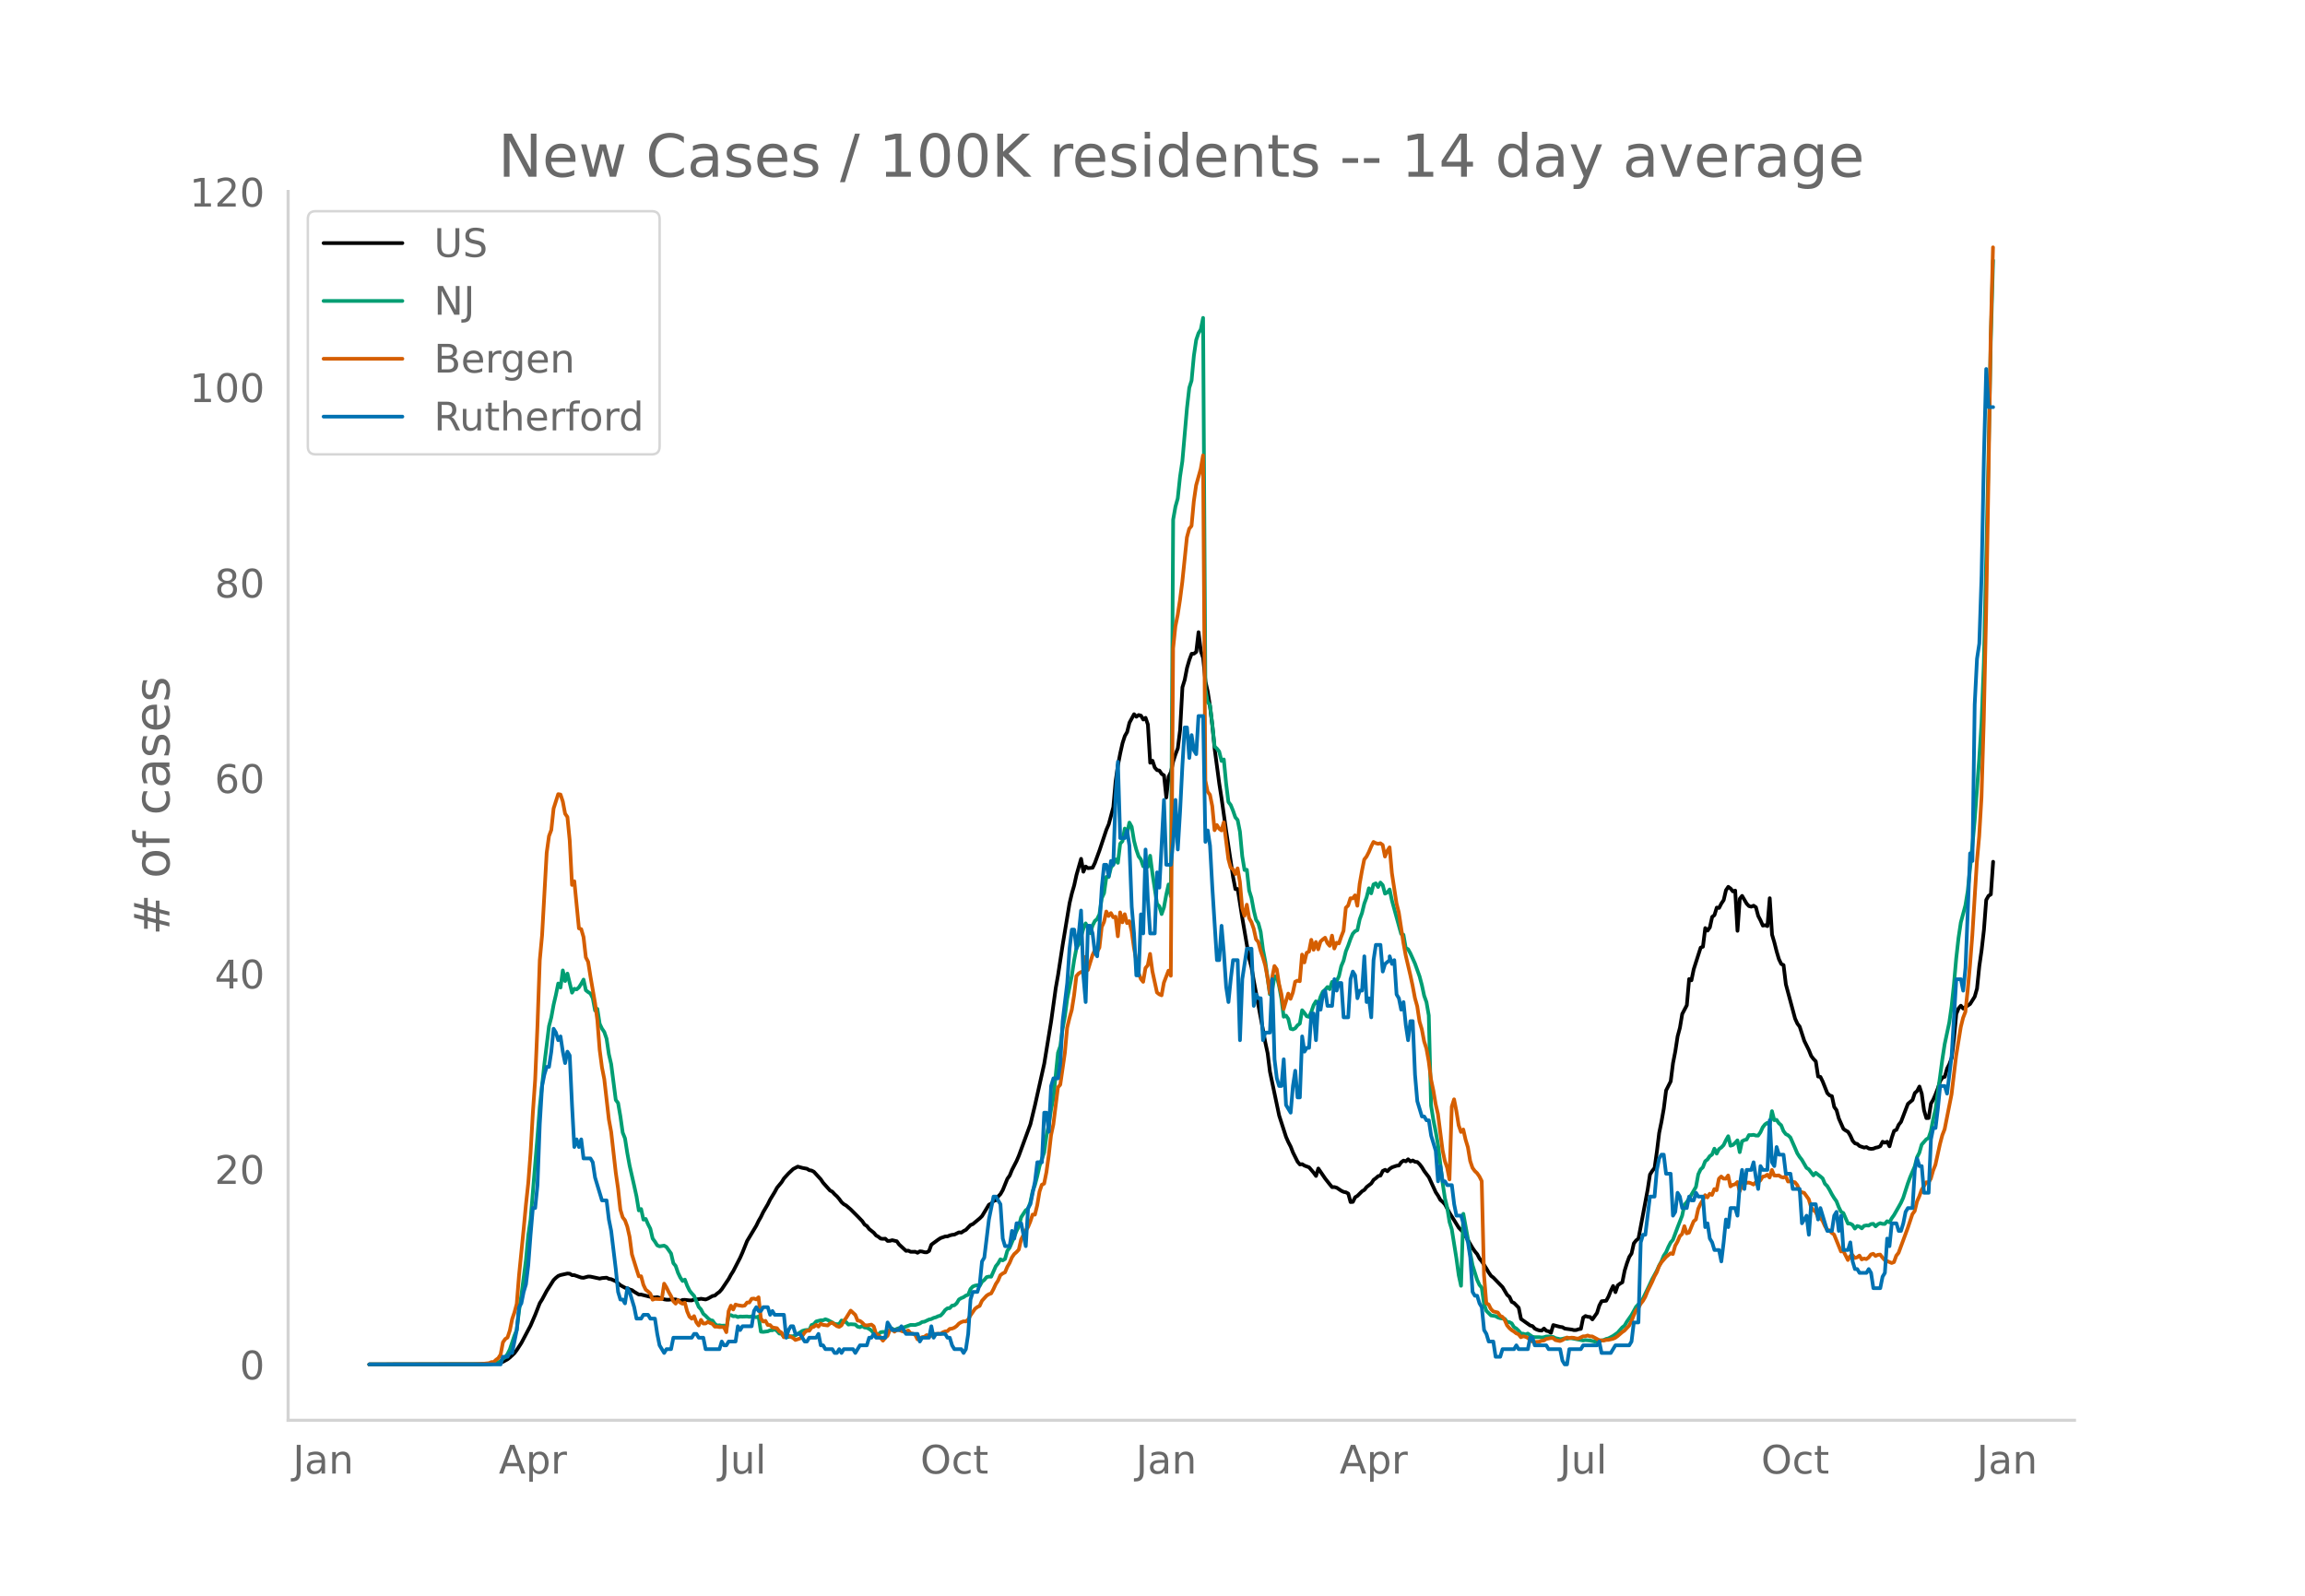 <svg height="864" viewBox="0 0 936 648" width="1248" xmlns="http://www.w3.org/2000/svg" xmlns:xlink="http://www.w3.org/1999/xlink"><defs><style>*{stroke-linecap:butt;stroke-linejoin:round}</style></defs><g id="figure_1"><path d="M0 648h936V0H0z" style="fill:#fff" id="patch_1"/><g id="axes_1"><path d="M117 576.72h725.4V77.76H117z" style="fill:none" id="patch_2"/><path clip-path="url(#p7483c0ea88)" d="m149.973 554.039 44.899-.06 5.612-.242 1.87-.196.936-.208.936-.344 1.87-1.03.936-.728 1.87-1.762.936-1.242 1.87-2.882 3.742-7.072 1.871-4.333 1.871-4.774.935-1.475 1.871-3.488 2.806-4.408.936-.92.935-.744.936-.372 2.806-.62.935.07.936.578.935.025 2.806.978.936.08 1.87-.514.936.035 3.741.807.936-.212 1.87-.163.936.47.935.155 1.871.831 1.87 1.61 1.872 1.036.935.203.936.467.935.293.935.668 1.871 1.118.936.012 4.676 1.154.936.024.935-.127 2.806.885.936.146.935.023.936-.14 1.87.01 1.871.622.936-.424.935-.022 1.87.2.936.007.936-.354 1.87-.142.936-.167 1.87.284.936-.354 1.87-1.046.936-.184.936-.82.935-.671.935-1.06 2.807-4.176.935-1.73.935-1.466 2.807-5.464.935-2.1 1.87-4.649 3.742-6.24.936-1.94.935-1.616.936-1.96 1.87-3.172.936-1.906 1.87-3.073.936-1.739 1.87-2.264.936-1.512 1.87-2.053 1.872-1.762 1.87-.98 1.871.516 1.871.35.935.581.936.159.935.485 2.806 3.076.936 1.384 2.806 3.143.935.496.936 1.037.935.843.936 1.08.935 1.285.935.83.936.526 1.87 1.608 2.807 2.808 1.87 1.93.936 1.394.935.585.936 1.224 1.87 1.504.936 1.115.935.53.936.752.935.09.936-.071.935.913.935-.032.936-.265 1.87.44.936 1.317 2.806 2.572.936-.087.935.476 1.87-.027.936.417.935-.59.936.094.935.278.936.038.935-.549.935-2.573 2.807-2.056.935-.606 1.87-.651.936-.041.936-.387.935-.241.935-.096 1.871-.92.936.111.935-.644.935-.473 1.871-1.956.936-.378 2.806-2.34.935-.924 2.806-4.63.936-.431.935-1.107.936-.262.935-1.531.935-.97.936-1.619 1.87-4.6.936-1.29.935-2.3 1.871-3.629.936-2.186 4.677-12.744 1.87-7.779 3.742-16.789 2.806-17.217 1.87-13.513.936-5.268 1.871-12.245 2.806-16.962.936-3.974.935-3.228.935-4.247 1.871-6.549.936 5.239.935-2.103.935.659 1.871-.175.936-1.952 1.87-5.106 2.807-8.414.935-2.15 1.87-6.995.936-10.557.936-6.45.935-4.847.935-4.154.936-2.87.935-1.634.936-3.771 1.87-3.437.936 1.02.935-.69.936.259.935 1.561.935-.695.936 2.74.935 15.51.936-.806.935 2.775.935 1.026.936.183.935 1.372.936.577.935 8.977.935-8.438.936-1.89.935-4.345.936-2.883.935-2.435.935-7.5.936-17.26.935-3.028.935-4.854.936-3.223.935-2.5.936-.032.935-.734.935-7.999.936 7.723.935 2.737.936 9.561.935 4.152.935 6.087.936 7.76.935 9.433 1.871 14.046.935 6.023 1.871 13.206 2.806 18.74.936 4.863.935-.062 1.871 11.832 2.806 16.4.936 3.661.935 5.493 1.87 9.936 2.807 15.086.935 4.32.936 7.478 3.741 17.799 1.871 5.815.936 2.895.935 2.114.935 1.795.936 2.397 1.87 3.739.936 1.112.935-.123.936.595 1.87.696 1.871 2.199.936 1.305.935-3.027 2.806 4.103 1.871 2.356.935 1.115.936-.04.935.269 1.871 1.251.935.439.936.186.935.507.936 3.437.935-.073.935-1.875.936-.58 1.87-1.856.936-.563.935-1.173 1.871-1.443.936-1.444.935-.688.935-.839.936-.227.935-1.89.936-.451.935.588.935-.98.936-.611 1.87-.65.936-.103.935-1.303.936-.675.935.303.936-.844.935.887.935-.396.936.547.935.082.936.915.935 1.228.935 1.537 1.871 2.477 2.806 6.13.936 1.392.935 1.713.936.787.935 1.017 1.87 3.488 3.742 5.995 1.871 1.904 1.87 3.21 1.872 3.168.935 1.357.935 1.116.936 1.791.935 1.131 1.871 2.937.935 1.596.936 1.326.935.706 3.742 3.88 1.87 3.148.936.8.935 2.048.936.457 1.87 1.907.936 4.579 3.742 2.65.935.236.935 1.032.936.448.935.284.936.056.935-.83.935.924.936.211.935.63.936-3.17 2.806.74.935.122.936.573 2.806.385.935.233.936-.037.935-.333.935-.135.936-4.558.935-.668.935.31.936.098.935.972 1.871-2.634.935-2.983.936-1.76 1.87-.21.936-1.712.935-2.354.936-1.907.935 2.5.936-2.746.935-.73.935-.527.936-4.715.935-3.026.936-2.554.935-1.405.935-4.123.936-1.194.935-.716 3.742-19.928.935-6.084.936-1.49.935-1.198.935-6.65.936-7.617.935-4.54.936-5.309.935-7.366 1.87-3.693.936-7.394.936-4.774.935-6.1.935-3.49.936-5.59 1.87-3.544.936-10.652.935.52.936-4.515 2.806-8.75.935-.389.936-7.554.935 1.028.936-1.327.935-4.236.935-.736.936-3.061.935.143.935-1.806.936-1.378.935-4.006.936-1.377.935.702.935 1.152.936-.332.935 16.339.936-13.037.935-1.145 1.87 3.177.936.98.936.224.935-.402.935.652.936 3.524.935 1.798.936 2.119.935-.184.935.386.936-11.331.935 14.783.936 3.17.935 3.688.935 3.136.936 1.929.935.46.936 7.796 3.741 13.895.936 2.07.935 1.218 1.87 5.774 1.872 3.8.935 2.34.935 1.23.936.968.935 6.141.936.153.935 1.896 1.87 4.703.936.923.936.318.935 4.376.935 1.289.936 3.397 1.87 4.24.936.648.935.513.936 1.565.935 2.086.935 1.037.936.24.935.85 1.871.64.935-.22.936.583.935.153.936-.098.935-.387.935-.182.936-.43.935-1.806.936.384.935-.39.935 1.864.936-3.51.935-2.762.936-.408.935-2.077.935-1.17 1.871-4.897.936-2.408 1.87-1.59.936-2.802.935-.846.936-1.799.935 2.915.935 6.722.936 3.171.935-.03.936-5.845.935-1.625.935-2.16.936-2.456.935-2.902.936-1.475.935-.276.935-3.33.936-1.833.935-2.517.936-8.003.935-9.805.935-2.303.936-1.072.935 1.16 2.806-1.854 1.871-2.97.935-3.273.936-9.107.935-6.516.936-8.174.935-12.224.935-1.642.936-.605.935-13.246h0" style="fill:none;stroke:#000;stroke-linecap:round;stroke-width:1.5" id="line2d_1"/><path clip-path="url(#p7483c0ea88)" d="m149.973 554.04 47.705-.093 2.806-.22 1.87-.542.936-.505.936-.98.935-.507.936-1.404.935-1.838 1.87-5.592.936-2.294.936-7.877.935-6.153 1.87-14.403.936-10.124.935-6.28 2.807-33.737.935-12.093 1.87-17.419 1.872-15.284.935-3.562.935-5.144.936-4.034.935-4.586.936 1.646.935-6.957.935 4.318.936-3.038 1.87 7.758.936-1.596.935.256.936-.814.935-1.459.936-1.704.935 4.321.935.754.936.587.935 1.864.936 5.017.935-.645.935 6.06.936 1.954.935 1.36.936 2.725.935 6.319.935 4.012 1.871 14.553.936 1.238.935 5.413.935 6.6.936 2.352.935 5.968.936 5.078 1.87 8.237.936 4.286.935 5.687.936-.574.935 4.308.935-.284.936 2.145.935 1.825.935 3.977.936 1.267.935 1.516.936.402 1.87-.287.936.549 1.87 2.642.936 3.932.935 1.107.936 2.755.935 1.95.936 1.407.935-.549.935 2.486.936 1.931.935 1.19.936 1.003 1.87 4.461.936 1.031.935 1.79.936.802.935.97.935.785.936.185.935 1.331.936.699.935-.118.935.191.936-.063.935 1.25.936-5.387.935-.127.935.485.936-.106.935.422.936-.23.935.051 1.87-.073.936.15.936-.195 1.87.37.936-.3.935 6.15.936.096 1.87-.23.936-.428.935.007.936-.412.935.66.935 1.073.936.09.935 1.276.935.093.936-.083.935-.265.936-.035.935-.32 2.806-1.828.936-.287.935-.115.935.06.936-2.042.935-.339.936-1.123 1.87-.47h.936l.935-.42.936.312 1.87.977.936.61.935.124.936-.073.935-1.443 1.87.673.936.983.936-.153 1.87.131.936.875.935.223.936-.514.935.626.935.105.936.453.935.68.936 1.114.935.676.935-.226.936-.887.935-.119 1.87.039.936-.887.936-.508.935.651.936-.52.935-.342.935.08 1.871-.67 1.87-.69 1.872.03 1.87-.6.936-.61.935-.121 1.871-.888.935-.191.936-.476.935-.252.936-.447.935-.236.935-.96.936-1.28.935-.718.936-.064.935-1.015.935-.144.936-.807.935-1.551.936-.552.935-.38.935-.648.936-.322.935-2.343.936-1.011.935-.364.935-.17.936.288.935-1.698.936-.737.935-1.14.935-.223.936.041 1.87-4.244.936-1.146.935-1.663.936.434.935-.574.936-3.335.935-1.207 1.87-4.487.936-2.333.936-1.848.935-3.72 1.87-2.864.936-.561.936-2.668.935-4.51.935-2.553.936-3.562.935-4.126 1.87-5.509.936-6.798.936-4.452.935-6.198.935-4.535 1.871-18.462.936-2.716.935-7.028.935-5.141.936-7.085 1.87-9.358.936-6.24.935-4.86.936-1.59 1.87-6.302.936-2.228.935 1.759.936 2.23.935-3.099.936-1.85.935-.795.935-1.95.936-6.501.935-2.09.936-6.581.935.057.935-3.833.936-1.29.935-2.064.936 1.42.935-7.78.935-1.006.936-5.132.935 2.043.936-4.462.935 1.717.935 5.64.936 3.615.935 2.729.936 1.25.935 2.787.935-1.104.936 1.327.935-4.5.936 7.153 1.87 12.408.936.986.935 3.137.936-2.684.935-5.122.935-4.213.936 4.803.935-152.938.936-5.301.935-3.329.935-8.856.936-6.259 1.87-21.504.936-8.275.935-2.965.936-10.085.935-6.37.935-2.758.936-1.557.935-4.679.936 150.762.935 5.224.935 1.319.936 7.758.935 9.003.936.84.935 1.193.935 3.81.936-.606.935 9.792.936 7.487.935 1.21.935 2.313.936 2.707.935 1.078.936 4.714.935 9.983.935 5.614.936-.09.935 8.42.936 3 .935 5.049.935 3.826.936 1.404.935 3.48.936 7.193.935 4.841 1.87 13.372.936-1.541.936-5.738.935.041.935 3.772.936 5.209.935 7.344.936-.457.935 1.337.935 3.996.936.259.935-.438.936-1.206.935-.708.935-5.416.936 1.097.935 1.334.936.265.935-2.08.935-2.694.936-1.56.935 1.266.935-3.089.936-2.097.935-.763.936-1.107.935.855.935-2.936.936 1.021.935-1.366.936-1.981.935-4.082.935-2.215.936-3.788.935-2.292.936-2.694.935-2.16.935-1.025.936-.415.935-4.413.936-2.55.935-3.814.935-2.55.936-3.69.935 2.056.936-3.626.935-.437.935 1.48.936-1.796.935 1.021.936 3.482.935-.462.935-1.239.936 4.487 3.741 13.561.936.335.935 5.394.936.472.935 1.67 1.87 4.148 1.872 5.23.935 3.518.935 4.337.936 2.604.935 5.404.936 36.64.935 5.841.935 4.634.936 5.343 1.87 15.5.936 6.227.935 3.83.936 5.856.935 3.02 1.87 11.757.936 6.807.936 4.325.935-29.225 1.87 10.175.936 5.796.936 4.895 1.87 5.975.936 2.026.935 1.146.936 6.654.935 2.72 1.87 1.873 1.872.28.935.55.935.29 1.871.29.936 1.248.935.074.935.482.936 1.554.935.546.936.893.935 1.146.935.064.936.293.935-.338 1.871 1.293.935.166 1.871-.007.936.125.935-.109.935-.29.936-.032 1.87.223.936.479 1.87.421.936-.115.936-.268.935.224.935-.24.936.039 4.677.877.935-.14 1.87.16 1.872.42.935-.047 2.806-.581.936-.425.935-.217 1.87-.989 1.872-1.315 1.87-2.154.936-.721.935-1.609 1.871-2.652 1.87-3.386 1.872-1.976.935-1.375 1.87-3.875 1.872-4.014 1.87-3.403.936-2.09.935-1.695.936-2.298.935-1.394.935-2.164.936-1.829.935-1.085 1.87-5.02 1.872-4.794.935-4.41.936-1.104.935-1.36 2.806-4.822.936-5.088.935-1.975.935-.897.936-2.435.935-.728.936-1.362.935-.639.935-2.387.936 2.01.935-1.838.935-.65.936-.98.935-1.934.936-1.66.935 3.846.935-.287.936-.843.935-1.044.936 4.797.935-4.42.935-.498.936-.23.935-1.787.936.01.935-.118.935.287.936.025.935-1.327.936-2.04.935-1.196.935-.623.936 1.047.935-5.78.936 3.66.935-.133.935 1.366.936.83.935 2.352.936 1.232.935.478.935.888 1.871 4.25.936 2.196.935 1.452.935 1.204 1.871 3.242.936.597 1.87 2.467.936-1.03 1.87 1.438.936.802.935 2.198.936.926.935 1.541.936 1.781.935 1.529.935 1.309.936 2.38.935 1.906.935.52 1.871 4.257.936.035.935.54.935 1.458.936-1.043.935.245.936.709.935-1.018.935-.173.936.074.935-.613.936-.115.935 1.025.935-.84.936-.443.935.29.936.029.935-1.114.935.453.936-1.643.935-1.303 1.871-3.277.935-1.672.936-2.075 1.87-5.818.936-2.54 1.87-4.363.936-3.753.936-1.82.935-3.28 1.87-2.155.936-.536.936-2.805.935-4.825.935-3.958 1.871-13.446.936-7.069.935-6.044 1.87-8.796.936-6.543.936-8.827.935-10.593.935-8.317.936-6.296 1.87-6.97.936-5.748 1.87-18.176.936-10.308 1.87-25.388.936-14.502.936-24.409 1.87-82.924.936-47.505.935-32.926h0" style="fill:none;stroke:#009e73;stroke-linecap:round;stroke-width:1.5" id="line2d_2"/><path clip-path="url(#p7483c0ea88)" d="m149.973 554.04 43.028-.091 2.806-.122 2.806-.304.936-.426.935-.03.936-.882.935-.7.935-1.459.936-4.956.935-1.338.936-.609.935-2.858.935-4.592.936-2.736.935-3.467.936-11.707 1.87-18.67.936-10.035.935-8.636.935-12.285.936-16.3.935-13.41.936-21.954.935-26.577.935-10.095 1.871-33.51.936-6.781.935-2.494.935-8.697 1.871-5.838.936.152.935 2.828.935 4.957.936 1.338.935 9.517.936 18.063.935-1.49 1.87 19.127.936.334.936 3.223.935 8.241.935 1.794.936 5.93 1.87 10.825.936 6.903.935 12.072.936 7.115.935 4.744 1.871 16.42.935 5.079 1.871 16.542.936 6.507.935 8.515.935 3.101.936 1.217.935 2.554.936 4.135.935 7.116 1.87 6.02.936 2.92.936-.03.935 3.496.935 1.947.936.73.935.912.935 2.432.936-.334 1.87.091.936-.03.935-6.234.936 1.52.935 1.916.936 1.642.935 2.068.935.973.936-1.43.935 1.004.936.456.935-.425.935 3.527.936 2.159.935.821.936-1.034.935 2.524.935 1.247.936-2.25.935 1.46h.936l.935-.67.935.487.936.334.935 1.125h.936l.935.183.935-.03.936.09.935 2.007.936-8.544.935-2.22.935 1.55.936-2.006.935.273 1.871.305.935-.183.936-1.216.935-.03.936-1.49.935-.092.935.335.936-.852.935 8.606.936 1.246.935-.273.935 1.672.936.03.935.974 1.87.304.936 1.277.936.517.935 1.885.935-.73.936.092 1.87.912.936.82 1.87-.607.936-1.034.936-1.369.935-.79.935.06.936-1.337.935-.274.936-.79.935.699.935-1.186.936.486 1.87.244.936-.821.935-.274 1.871 1.368.936.304.935-.608.935-1.763.936-1.217 1.87-3.01 1.871 1.733.936 2.311.935.122.936.7.935 1.003.935.152 1.871-.335.936.7.935 2.98.935.486 1.871 2.342.936-1.186.935-.791.935-2.402.936-.213.935.943.936-.7.935-.06.935.456.936.304.935-.122.936-.335.935 1.095.935.183.936.425.935 1.855.935-.152.936-.73.935-.121.936-.7.935.304.935-.03.936-.79.935.121.936-.182.935.121.935-.669.936-.365.935-.121.936-.913.935-.121.935-.365.936-.669.935-1.004.936-.577.935-.335.935.03.936-.76.935-1.672 1.871-2.706.935-.7.936-.456.935-2.068 1.871-2.067.935-.609.936-.334.935-1.733.936-2.038.935-1.429.935-2.19.936-.699.935-.456.936-2.22.935-1.611.935-2.22.936-1.368.935-.821.936-1.004.935-4.075 1.87-3.71.936-1.337.936-2.281.935-2.828.935.03.936-3.8.935-5.565.936-2.767.935-.457.935-4.682.936-6.751.935-8.24.935-4.35 1.871-15.082.936-1.064 1.87-12.923.936-10.248.935-3.892.936-3.315.935-5.899.935-7.845.936-1.065.935-.547.936-.243.935-5.96.935 5.382 1.871-6.082.936-1.976.935.7.935-1.764.936-8.332.935-2.098.936-4.227.935 1.824.935-1.186.936 1.703.935-.243.936 7.967.935-9.7.935 4.014.936-3.284.935 3.618.936-.79.935 4.044.935 6.72 1.871 10.187.936 2.524.935 1.155.935-5.595.936-1.095.935-4.652.936 7.024 1.87 8.636.936.76.935.396.936-5.14 1.87-4.865.936 2.068.935-132.945.936-9 .935-4.592.935-6.112.936-7.298 1.87-18.093.936-3.467.935-1.155.936-10.065.935-6.447 1.87-6.66.936-5.473.936 132.033.935 4.53.935 1.247.936 4.622.935 9.761.936-2.098.935 1.49.935.7.936-3.284 1.87 14.93.936 3.467.935.669.936 1.915.935-2.28.936 5.504.935 10.673.935 3.071.936-4.5.935 5.443.936 1.611.935 2.676.935 4.288.936 1.155.935 3.558.936 2.707.935 3.192.935 4.927.936 6.355.935-6.295.936-4.713.935 1.308.935 6.02.936 3.984.935 6.112 1.87-6.234.936 2.129.936-2.554.935-4.38.936-.455.935.243.935-10.825.936 3.192.935-3.922.936-.487.935-4.774.935 4.044.936-3.162.935 2.98.935-3.162.936-.852.935-.7.936 2.19.935 1.095.935-4.136.936 5.23.935-2.34.936.273.935-2.737.935-2.372.936-9.366.935-.912.936-2.95.935.061.935-1.246.936 4.226.935-8.848.936-5.322.935-4.622.935-1.186.936-1.824.935-2.22.936-1.885.935.486.935.274.936-.213.935.669.936 4.713.935-2.31.935-1.43.936 10.43 1.87 12.285.936 3.74 1.87 12.316.936 5.108 1.871 7.967.935 4.348.936 4.987.935 3.345.936 6.234.935 3.132.935 4.896.936 2.919.935 5.23.936 7.359.935 4.41.935 5.564.936 4.044 1.87 14.627.936 4.47.935 2.676.936 4.774.935-29.588.935-2.95.936 4.744.935 5.808.936 2.707.935-1.004.935 4.136.936 3.071.935 5.595.936 2.767.935 1.277.935.882.936 1.338.935 1.886.936 38.132.935 11.494.935.456.936 1.855.935.973 1.871.456.935 1.368.936.396.935 1.277.936 2.159.935 1.125.935.821.936.578.935.73.936.364.935 1.217.935-.396.936.213.935.426.936.882.935.578.935.243 1.871-.122.936-.395.935-.091.935-.639 1.871-.365h.936l.935.821 1.87.396.936-.365 1.87-1.065.936.213.936-.152.935.061.936.243.935.061 1.87-.912.936-.03.935-.305.936.335.935.03 2.806 1.52 1.871.183.936-.274.935-.03 1.87-.426.936-.425.936-.67 1.87-1.611.936-.639 1.87-2.006.936-1.764.935-2.372.936-1.977.935-1.003.936-1.764.935-1.155.935-1.612.936-2.31 1.87-3.832.936-2.19.935-1.672.936-2.463.935-1.551 1.871-2.19 1.87-1.52.936.304.936-3.375.935-1.642.935-2.22.936-.882.935-3.193.936 2.92.935-.305 1.87-4.56.936-.791.936-4.288.935-2.037.935-1.49.936-2.038.935.913.936-1.49.935.486.935-2.372.936.456.935-4.682.935-.882.936.851.935.03.936-1.307.935 4.44.935-.639.936-.213.935-.912.936 3.74.935-2.402.935-.67.936-.394.935-.061.936.304.935.486.935-.942.936-.092.935-.669.936-1.49.935-.182.935-.608.936 1.125.935-3.071.936 2.25.935.06.935-.09.936.638.935.243.936-.517.935 2.129.935-.091 1.871.395.936 1.125.935 2.28.935.67.936.213 1.87 2.584.936 3.163.935 1.307.936.639.935 2.129.936.364.935 1.156.935 2.098.936 1.612.935.152.936 1.064.935.67 2.806 6.871.935-.243 1.871 3.71.936-1.612.935-.365.935 1.156.936-.274.935-.7.936 1.552.935-.365.935.243.936-.669.935-1.216.936-.274.935.882.935-.456.936-.122.935 1.216.936 1.034 2.806 1.186.935-.365.936-2.584.935-1.186 2.806-7.572.936-2.524 1.87-5.595.936-1.277.935-3.862.936-2.129.935-2.584 1.87-3.102.936.06.936-1.52.935-3.314.935-2.341 1.871-8.515.936-3.527.935-2.372 2.806-14.17 1.87-15.69 1.872-11.586.935-3.771.936-2.433.935-8.727.935-10.156.936-12.011 1.87-29.983.936-10.43.935-15.782.936-31.533.935-42.724.935-53.518.936-59.905.935-35.699h0" style="fill:none;stroke:#d55e00;stroke-linecap:round;stroke-width:1.5" id="line2d_3"/><path clip-path="url(#p7483c0ea88)" d="M149.973 554.04h53.317l.936-3.097h1.87l.936-1.55h.935l1.871-9.292.936-9.292.935-1.549.935-4.646.936-3.098.935-7.743.935-12.39.936-10.841h.935l.936-9.293.935-24.78.935-15.487.936-4.646.935-3.098h.936l.935-6.195.935-9.292.936 1.548.935 3.098.936-1.549.935 6.195.935 4.646.936-4.646.935 1.549.936 20.133.935 17.037.935-3.098.936 3.098.935-3.098.936 7.744h2.806l.935 1.549.936 6.195 2.806 9.292h1.87l.936 7.744.935 4.646 1.871 15.487.936 9.293.935 3.097h.935l.936 1.55.935-6.196.936 1.549 1.87 6.195.936 4.646h1.87l.936-1.549h1.87l.936 1.55h1.87l.936 6.194.936 4.646 1.87 3.098.936-1.549h1.87l.936-4.646h7.483l.936-1.549h.935l.935 1.549h1.871l.936 4.646h5.612l.935-3.097.936 1.548h.935l.936-1.548h2.806l.935-6.195.936 1.548.935-1.548h3.742l.935-6.195.935-1.55.936 1.55h.935l.936-1.55h1.87l.936 3.098.935-1.548.936 1.548h3.741l.935 9.293.936-3.098.935-1.548h.936l.935 3.097h1.87l1.872 3.098h.935l.935-1.55h2.807l.935-1.548.935 4.646h.936l.935 1.549h2.806l.936 1.549h.935l.936-1.549.935 1.549.935-1.549h3.742l.935 1.549 1.871-3.098h2.806l.936-3.097h.935l.936-1.549.935 1.549h3.742l.935-6.195 1.87 3.097h2.807l.935-1.548 1.871 3.097h4.677l.935 3.098.936-1.55h2.806l.935-4.645.936 4.646.935-1.549h3.742l.935 1.549h.936l.935 3.097.935 1.549h2.807l.935 1.549.935-1.549.936-6.195.935-13.939.936-3.097h1.87l.936-3.098.935-9.292.936-1.549 1.87-15.487 1.871-9.293h.936l1.87 3.098.936 13.938.935 3.098h1.871l.935-6.195.936 3.097.935-6.194h1.87l1.872 9.292.935-15.487.936-1.55 1.87-9.292.936-7.743h1.87l.936-20.134h.935l.936 7.744.935-18.585.935-3.098h1.871l.936-6.195.935-17.036 1.87-15.487.936-13.939.936-7.744h.935l.935 7.744.936-6.195.935-9.292.936 26.328.935 10.841.935-30.974h.936l.935 3.097.936 7.744.935 1.549.935-12.39.936-15.488.935-9.292h.936l.935 4.646.935-6.195.936 1.549.935-27.878.936-13.938.935 30.974h1.87l.936-3.097.936 6.195.935 24.78.935 10.841.936 17.036h.935l.936-24.78.935 7.744.935-34.072.936 20.133.935 13.94h1.87l.936-24.78.936 6.194 1.87-35.62.936 26.328h1.87l.936-9.293.936-17.036.935 20.134.935-15.488.936-18.585.935-15.487h.935l.936 12.39.935-9.293.936 6.195.935 1.55.935-15.488h1.871l.936 51.108.935-4.646.935 6.195.936 17.036 1.87 29.426h.936l.935-13.938.936 10.84.935 13.94.936 6.194.935-9.292.935-7.744h1.871l.936 32.524.935-24.78 1.87-12.39h1.872l.935 23.231.935-4.646.936 1.549h.935l.936 17.036.935-3.098h1.87l.936-21.682.936 32.524.935 7.743.935 3.098h.936l.935-10.841.936 18.584 1.87 3.098.936-10.841.935-6.195.936 10.841h.935l.935-24.78.936 6.195.935-1.549h.936l.935-13.938h.935l.936 10.84.935-15.487.935 3.098.936-6.195.935-1.549.936 6.195h1.87l.936-10.841.935 4.646.936-3.097h.935l.935 13.938h1.871l.936-15.487.935-3.098.935 1.55.936 9.292.935-3.098h.936l.935-13.938.935 18.584.936-1.548.935 7.743.936-23.23.935-6.196h1.87l.936 10.841.936-3.097 1.87-1.549v-1.548l.936 3.097.935-1.549.936 13.939.935 1.549.935 4.646.936-3.098.935 9.293.936 6.195.935-7.744h.935l.936 21.683.935 10.84 1.87 6.196h.936l.936 1.548h.935l.936 6.195 1.87 6.195.936 12.39.935-6.195.936 6.195h.935l.935 1.55h1.871l.935 7.743.936 4.646h1.87l.936 3.098.935 4.646.936 3.097.935 6.195.936 13.939.935 1.549h.935l.936 3.097.935 1.549.936 9.292.935 1.55.935 3.097h1.871l.936 6.195h1.87l.936-3.098h4.677l.935-1.549.936 1.549h3.741l.936-4.646h.935l.935 3.097h4.677l.936 1.549h4.677l.935 4.646.936 1.549h.935l.935-6.195h4.677l.936-1.549h5.612l.935-1.548.936 4.646h3.741l1.871-3.098h5.613l.935-1.548.935-7.744h1.871l.936-32.524.935-3.097h.935l1.871-15.488h1.871l.935-10.84.936-4.647.935-1.549h.936l.935 7.744h1.87l.936 17.036.936-1.549.935-7.743.935 1.548.936 4.647h1.87l.936-4.647.935 1.55h.936l.935-3.098.936 1.548h1.87l.936 12.39.935-1.548.936 6.194.935 1.55.935 3.097h1.871l.935 4.646.936-7.744.935-9.292.936 3.097.935-7.743h1.87l.936 3.097.936-12.39.935-6.195.935 7.744.936-7.744h1.87l.936-3.097.935 6.195.936 4.646.935-9.293.936 1.55h1.87l.936-20.135.935 17.037.936 1.548.935-7.743.935 3.097h1.871l.936 7.744h1.87l.936 6.195h2.806l.935 13.939 1.871-3.098.936 7.744.935-12.39h1.87l.936 6.195.936-4.646 2.806 9.292h1.87l.936-6.195.935-1.549.936 7.744.935-6.195.935 13.939h1.871l.936-3.098.935 7.744.935 3.097h.936l.935 1.55h2.806l.936-1.55.935 1.55.936 6.194h2.806l.935-4.646.936-1.549.935-13.939.935 3.098.936-9.292h1.87l.936 3.097h.935l.936-3.097.935-4.647.936-1.548h1.87l.936-15.488.935-4.646.936 3.097h.935l.935 10.842h1.871l.936-21.683.935-4.646h.935l.936-7.744.935-9.292h1.87l.936 3.097 1.871-15.487 1.87-30.975h1.872l.935 4.646.936-9.292 1.87-46.463.936 3.098.935-63.499.935-18.584.936-6.195.935-27.878.936-48.01.935-35.622.935 15.488h1.871" style="fill:none;stroke:#0072b2;stroke-linecap:round;stroke-width:1.5" id="line2d_4"/><path d="M117 576.72V77.76" style="fill:none;stroke:#d3d3d3;stroke-linecap:square;stroke-linejoin:miter;stroke-width:1.25" id="patch_3"/><path d="M117 576.72h725.4" style="fill:none;stroke:#d3d3d3;stroke-linecap:square;stroke-linejoin:miter;stroke-width:1.25" id="patch_4"/><g id="matplotlib.axis_1"><g id="xtick_1"><g style="fill:#696969" transform="matrix(.16 0 0 -.16 118.932 598.378)" id="text_1"><defs><path d="M9.813 72.906h9.859V5.078q0-13.187-5-19.14-5-5.954-16.094-5.954h-3.75v8.297h3.078q6.531 0 9.219 3.672Q9.813-4.39 9.813 5.078z" id="DejaVuSans-74"/><path d="M34.281 27.484q-10.89 0-15.093-2.484-4.204-2.484-4.204-8.5 0-4.781 3.157-7.594 3.156-2.797 8.562-2.797 7.485 0 12 5.297 4.516 5.297 4.516 14.078v2zm17.922 3.72V0H43.22v8.297Q40.14 3.328 35.547.953q-4.594-2.375-11.234-2.375-8.391 0-13.36 4.719Q6 8.016 6 15.922q0 9.219 6.172 13.906 6.187 4.688 18.437 4.688h12.61v.89q0 6.203-4.078 9.594-4.078 3.39-11.453 3.39-4.688 0-9.141-1.124-4.438-1.125-8.531-3.375v8.312q4.921 1.906 9.562 2.844 4.64.953 9.031.953 11.875 0 17.735-6.156 5.86-6.14 5.86-18.64z" id="DejaVuSans-97"/><path d="M54.89 33.016V0h-8.984v32.719q0 7.765-3.031 11.61-3.031 3.858-9.078 3.858-7.281 0-11.484-4.64-4.204-4.625-4.204-12.64V0H9.08v54.688h9.03v-8.5q3.235 4.937 7.594 7.374Q30.078 56 35.797 56q9.422 0 14.25-5.828 4.844-5.828 4.844-17.156z" id="DejaVuSans-110"/></defs><use xlink:href="#DejaVuSans-74"/><use x="29.492" xlink:href="#DejaVuSans-97"/><use x="90.771" xlink:href="#DejaVuSans-110"/></g></g><g id="xtick_2"><g style="fill:#696969" transform="matrix(.16 0 0 -.16 202.546 598.378)" id="text_2"><defs><path d="M34.188 63.188 20.797 26.906h26.812zm-5.579 9.718h11.188L67.578 0h-10.25l-6.64 18.703h-32.86L11.188 0H.78z" id="DejaVuSans-65"/><path d="M18.11 8.203v-29H9.077v75.484h9.031v-8.296q2.844 4.875 7.157 7.234Q29.594 56 35.594 56q9.968 0 16.187-7.906 6.235-7.907 6.235-20.797T51.78 6.484q-6.218-7.906-16.187-7.906-6 0-10.328 2.375-4.313 2.375-7.157 7.25zm30.578 19.094q0 9.906-4.079 15.547-4.078 5.64-11.203 5.64-7.14 0-11.218-5.64-4.079-5.64-4.079-15.547 0-9.906 4.078-15.547 4.079-5.64 11.22-5.64 7.124 0 11.202 5.64t4.078 15.547z" id="DejaVuSans-112"/><path d="M41.11 46.297q-1.516.875-3.297 1.281Q36.03 48 33.89 48q-7.625 0-11.703-4.953-4.079-4.953-4.079-14.234V0H9.08v54.688h9.03v-8.5q2.844 4.984 7.375 7.39Q30.031 56 36.531 56q.922 0 2.047-.125 1.125-.11 2.484-.36z" id="DejaVuSans-114"/></defs><use xlink:href="#DejaVuSans-65"/><use x="68.408" xlink:href="#DejaVuSans-112"/><use x="131.885" xlink:href="#DejaVuSans-114"/></g></g><g id="xtick_3"><g style="fill:#696969" transform="matrix(.16 0 0 -.16 291.854 598.378)" id="text_3"><defs><path d="M8.5 21.578v33.11h8.984V21.922q0-7.766 3.016-11.656 3.031-3.875 9.094-3.875 7.265 0 11.484 4.64 4.234 4.64 4.234 12.656v31h8.985V0h-8.984v8.406Q42.047 3.422 37.718 1q-4.313-2.422-10.032-2.422-9.421 0-14.312 5.86Q8.5 10.296 8.5 21.578zM31.11 56z" id="DejaVuSans-117"/><path d="M9.422 75.984h8.984V0H9.422z" id="DejaVuSans-108"/></defs><use xlink:href="#DejaVuSans-74"/><use x="29.492" xlink:href="#DejaVuSans-117"/><use x="92.871" xlink:href="#DejaVuSans-108"/></g></g><g id="xtick_4"><g style="fill:#696969" transform="matrix(.16 0 0 -.16 373.73 598.378)" id="text_4"><defs><path d="M39.406 66.219q-10.75 0-17.078-8.016-6.312-8-6.312-21.828 0-13.766 6.312-21.781 6.328-8 17.078-8 10.735 0 17.016 8 6.281 8.015 6.281 21.781 0 13.828-6.281 21.828-6.281 8.016-17.016 8.016zm0 8q15.328 0 24.5-10.281 9.188-10.282 9.188-27.563 0-17.234-9.188-27.516-9.172-10.28-24.5-10.28-15.375 0-24.593 10.25-9.204 10.265-9.204 27.546t9.204 27.563q9.218 10.28 24.593 10.28z" id="DejaVuSans-79"/><path d="M48.781 52.594v-8.407q-3.812 2.11-7.64 3.157-3.828 1.047-7.735 1.047-8.75 0-13.593-5.547-4.829-5.532-4.829-15.547 0-10.016 4.829-15.563 4.843-5.53 13.593-5.53 3.907 0 7.735 1.046 3.828 1.047 7.64 3.156V2.094Q45.016.344 40.984-.531q-4.015-.89-8.562-.89-12.36 0-19.64 7.765-7.266 7.765-7.266 20.953 0 13.375 7.343 21.031Q20.22 56 33.016 56q4.14 0 8.093-.86 3.953-.843 7.672-2.546z" id="DejaVuSans-99"/><path d="M18.313 70.219V54.688h18.5v-6.985h-18.5V18.016q0-6.688 1.828-8.594 1.828-1.906 7.453-1.906h9.218V0h-9.218q-10.407 0-14.36 3.875-3.953 3.89-3.953 14.14v29.688H2.687v6.984h6.594V70.22z" id="DejaVuSans-116"/></defs><use xlink:href="#DejaVuSans-79"/><use x="78.711" xlink:href="#DejaVuSans-99"/><use x="133.691" xlink:href="#DejaVuSans-116"/></g></g><g id="xtick_5"><g style="fill:#696969" transform="matrix(.16 0 0 -.16 461.287 598.378)" id="text_5"><use xlink:href="#DejaVuSans-74"/><use x="29.492" xlink:href="#DejaVuSans-97"/><use x="90.771" xlink:href="#DejaVuSans-110"/></g></g><g id="xtick_6"><g style="fill:#696969" transform="matrix(.16 0 0 -.16 543.966 598.378)" id="text_6"><use xlink:href="#DejaVuSans-65"/><use x="68.408" xlink:href="#DejaVuSans-112"/><use x="131.885" xlink:href="#DejaVuSans-114"/></g></g><g id="xtick_7"><g style="fill:#696969" transform="matrix(.16 0 0 -.16 633.274 598.378)" id="text_7"><use xlink:href="#DejaVuSans-74"/><use x="29.492" xlink:href="#DejaVuSans-117"/><use x="92.871" xlink:href="#DejaVuSans-108"/></g></g><g id="xtick_8"><g style="fill:#696969" transform="matrix(.16 0 0 -.16 715.15 598.378)" id="text_8"><use xlink:href="#DejaVuSans-79"/><use x="78.711" xlink:href="#DejaVuSans-99"/><use x="133.691" xlink:href="#DejaVuSans-116"/></g></g><g id="xtick_9"><g style="fill:#696969" transform="matrix(.16 0 0 -.16 802.707 598.378)" id="text_9"><use xlink:href="#DejaVuSans-74"/><use x="29.492" xlink:href="#DejaVuSans-97"/><use x="90.771" xlink:href="#DejaVuSans-110"/></g></g></g><g id="matplotlib.axis_2"><g id="ytick_1"><g style="fill:#696969" transform="matrix(.16 0 0 -.16 97.32 560.119)" id="text_10"><defs><path d="M31.781 66.406q-7.61 0-11.453-7.5Q16.5 51.422 16.5 36.375q0-14.984 3.828-22.484 3.844-7.5 11.453-7.5 7.672 0 11.5 7.5 3.844 7.5 3.844 22.484 0 15.047-3.844 22.531-3.828 7.5-11.5 7.5zm0 7.813q12.266 0 18.735-9.703 6.468-9.688 6.468-28.141 0-18.406-6.468-28.11-6.47-9.687-18.735-9.687-12.25 0-18.718 9.688-6.47 9.703-6.47 28.109 0 18.453 6.47 28.14Q19.53 74.22 31.78 74.22z" id="DejaVuSans-48"/></defs><use xlink:href="#DejaVuSans-48"/></g></g><g id="ytick_2"><g style="fill:#696969" transform="matrix(.16 0 0 -.16 87.14 480.748)" id="text_11"><defs><path d="M19.188 8.297h34.421V0H7.33v8.297q5.609 5.812 15.296 15.594 9.703 9.797 12.188 12.64 4.734 5.313 6.609 9 1.89 3.688 1.89 7.25 0 5.813-4.078 9.469-4.078 3.672-10.625 3.672-4.64 0-9.797-1.61-5.14-1.609-11-4.89v9.969Q13.767 71.78 18.938 73q5.188 1.219 9.485 1.219 11.328 0 18.062-5.672 6.735-5.656 6.735-15.125 0-4.5-1.688-8.531-1.672-4.016-6.125-9.485-1.218-1.422-7.765-8.187-6.532-6.766-18.453-18.922z" id="DejaVuSans-50"/></defs><use xlink:href="#DejaVuSans-50"/><use x="63.623" xlink:href="#DejaVuSans-48"/></g></g><g id="ytick_3"><g style="fill:#696969" transform="matrix(.16 0 0 -.16 87.14 401.378)" id="text_12"><defs><path d="M37.797 64.313 12.89 25.39h24.906zm-2.594 8.593H47.61V25.391h10.407v-8.203H47.609V0h-9.812v17.188H4.89v9.515z" id="DejaVuSans-52"/></defs><use xlink:href="#DejaVuSans-52"/><use x="63.623" xlink:href="#DejaVuSans-48"/></g></g><g id="ytick_4"><g style="fill:#696969" transform="matrix(.16 0 0 -.16 87.14 322.007)" id="text_13"><defs><path d="M33.016 40.375q-6.641 0-10.532-4.547-3.875-4.531-3.875-12.437 0-7.86 3.875-12.438 3.891-4.562 10.532-4.562 6.64 0 10.515 4.562 3.875 4.578 3.875 12.438 0 7.906-3.875 12.437-3.875 4.547-10.515 4.547zm19.578 30.922v-8.984q-3.719 1.75-7.5 2.671-3.782.938-7.5.938-9.766 0-14.922-6.594-5.14-6.594-5.875-19.922 2.875 4.25 7.219 6.516 4.359 2.266 9.578 2.266 10.984 0 17.36-6.672 6.374-6.657 6.374-18.125 0-11.235-6.64-18.032-6.641-6.78-17.672-6.78-12.657 0-19.344 9.687-6.688 9.703-6.688 28.109 0 17.281 8.204 27.563 8.203 10.28 22.015 10.28 3.719 0 7.5-.734t7.89-2.187z" id="DejaVuSans-54"/></defs><use xlink:href="#DejaVuSans-54"/><use x="63.623" xlink:href="#DejaVuSans-48"/></g></g><g id="ytick_5"><g style="fill:#696969" transform="matrix(.16 0 0 -.16 87.14 242.636)" id="text_14"><defs><path d="M31.781 34.625q-7.031 0-11.062-3.766-4.016-3.765-4.016-10.343 0-6.594 4.016-10.36Q24.75 6.391 31.78 6.391q7.032 0 11.078 3.78 4.063 3.798 4.063 10.345 0 6.578-4.031 10.343-4.016 3.766-11.11 3.766zm-9.86 4.188q-6.343 1.562-9.89 5.906Q8.5 49.079 8.5 55.329q0 8.733 6.219 13.812 6.234 5.078 17.062 5.078 10.89 0 17.094-5.078 6.203-5.079 6.203-13.813 0-6.25-3.547-10.61-3.531-4.343-9.828-5.906 7.125-1.656 11.094-6.5 3.984-4.828 3.984-11.796 0-10.61-6.468-16.282-6.47-5.656-18.532-5.656-12.047 0-18.531 5.656-6.469 5.672-6.469 16.282 0 6.968 4 11.797 4.016 4.843 11.14 6.5zM18.314 54.39q0-5.657 3.53-8.828 3.548-3.172 9.938-3.172 6.36 0 9.938 3.172 3.593 3.171 3.593 8.828 0 5.672-3.593 8.843-3.578 3.172-9.938 3.172-6.39 0-9.937-3.172-3.532-3.172-3.532-8.843z" id="DejaVuSans-56"/></defs><use xlink:href="#DejaVuSans-56"/><use x="63.623" xlink:href="#DejaVuSans-48"/></g></g><g id="ytick_6"><g style="fill:#696969" transform="matrix(.16 0 0 -.16 76.96 163.266)" id="text_15"><defs><path d="M12.406 8.297h16.11v55.625l-17.532-3.516v8.985l17.438 3.515h9.86V8.296H54.39V0H12.406z" id="DejaVuSans-49"/></defs><use xlink:href="#DejaVuSans-49"/><use x="63.623" xlink:href="#DejaVuSans-48"/><use x="127.246" xlink:href="#DejaVuSans-48"/></g></g><g id="ytick_7"><g style="fill:#696969" transform="matrix(.16 0 0 -.16 76.96 83.895)" id="text_16"><use xlink:href="#DejaVuSans-49"/><use x="63.623" xlink:href="#DejaVuSans-50"/><use x="127.246" xlink:href="#DejaVuSans-48"/></g></g><g style="fill:#696969" transform="matrix(0 -.2 -.2 0 68.8 379.813)" id="text_17"><defs><path d="M51.125 44H36.922l-4.11-16.313h14.313zm-7.328 27.781-5.078-20.265h14.265L58.11 71.78h7.813L60.89 51.516h15.234V44h-17.14l-4-16.313h15.53V20.22H53.079L48 0h-7.813l5.032 20.219H30.906L25.875 0h-7.86l5.079 20.219H7.719v7.468h17.187L29 44H13.281v7.516h17.625l4.985 20.265z" id="DejaVuSans-35"/><path d="M30.61 48.39q-7.22 0-11.422-5.64-4.204-5.64-4.204-15.453 0-9.813 4.172-15.453 4.188-5.64 11.453-5.64 7.188 0 11.375 5.655 4.203 5.672 4.203 15.438 0 9.719-4.203 15.406-4.187 5.688-11.375 5.688zm0 7.61q11.718 0 18.406-7.625 6.703-7.61 6.703-21.078 0-13.422-6.703-21.078-6.688-7.64-18.407-7.64-11.765 0-18.437 7.64-6.656 7.656-6.656 21.078 0 13.469 6.656 21.078Q18.844 56 30.609 56z" id="DejaVuSans-111"/><path d="M37.11 75.984V68.5h-8.594q-4.828 0-6.72-1.953-1.874-1.953-1.874-7.031v-4.828h14.797v-6.985H19.922V0H10.89v47.703H2.297v6.984h8.594V58.5q0 9.125 4.25 13.297 4.25 4.187 13.468 4.187z" id="DejaVuSans-102"/><path d="M44.281 53.078v-8.5q-3.797 1.953-7.906 2.922-4.094.984-8.5.984-6.688 0-10.031-2.047-3.344-2.046-3.344-6.156 0-3.125 2.39-4.906 2.391-1.781 9.626-3.39l3.078-.688q9.562-2.047 13.593-5.781 4.032-3.735 4.032-10.422 0-7.625-6.032-12.078-6.03-4.438-16.578-4.438-4.39 0-9.156.86Q10.688.296 5.422 2v9.281q4.984-2.594 9.812-3.89 4.829-1.282 9.579-1.282 6.343 0 9.75 2.172 3.421 2.172 3.421 6.125 0 3.656-2.468 5.61-2.453 1.953-10.813 3.765l-3.125.735q-8.344 1.75-12.062 5.39-3.704 3.64-3.704 9.985 0 7.718 5.47 11.906Q16.75 56 26.811 56q4.97 0 9.36-.734 4.406-.72 8.11-2.188z" id="DejaVuSans-115"/><path d="M56.203 29.594v-4.39H14.891q.593-9.282 5.593-14.142 5-4.859 13.938-4.859 5.172 0 10.031 1.266 4.86 1.265 9.656 3.812v-8.5Q49.266.734 44.187-.344 39.11-1.422 33.892-1.422q-13.094 0-20.735 7.61-7.64 7.625-7.64 20.625 0 13.421 7.25 21.296Q20.016 56 32.328 56q11.031 0 17.453-7.11 6.422-7.093 6.422-19.296zm-8.984 2.64q-.094 7.36-4.125 11.75-4.032 4.407-10.672 4.407-7.516 0-12.031-4.25-4.516-4.25-5.203-11.97z" id="DejaVuSans-101"/></defs><use xlink:href="#DejaVuSans-35"/><use x="83.789" xlink:href="#DejaVuSans-32"/><use x="115.576" xlink:href="#DejaVuSans-111"/><use x="176.758" xlink:href="#DejaVuSans-102"/><use x="211.963" xlink:href="#DejaVuSans-32"/><use x="243.75" xlink:href="#DejaVuSans-99"/><use x="298.73" xlink:href="#DejaVuSans-97"/><use x="360.01" xlink:href="#DejaVuSans-115"/><use x="412.109" xlink:href="#DejaVuSans-101"/><use x="473.633" xlink:href="#DejaVuSans-115"/></g></g><g style="fill:#696969" transform="matrix(.24 0 0 -.24 202.252 71.76)" id="text_18"><defs><path d="M9.813 72.906h13.28l32.329-60.984v60.984h9.562V0h-13.28L19.39 60.984V0H9.813z" id="DejaVuSans-78"/><path d="M4.203 54.688h8.985l11.234-42.672 11.172 42.672h10.593l11.235-42.672 11.187 42.672h8.985L63.28 0H52.688L40.922 44.828 29.109 0H18.5z" id="DejaVuSans-119"/><path d="M64.406 67.281v-10.39q-4.984 4.64-10.625 6.922-5.64 2.296-11.984 2.296-12.5 0-19.14-7.64-6.641-7.64-6.641-22.094 0-14.406 6.64-22.047 6.64-7.64 19.14-7.64 6.345 0 11.985 2.296 5.64 2.297 10.625 6.938V5.609Q59.234 2.094 53.437.33q-5.78-1.75-12.218-1.75-16.563 0-26.094 10.124-9.516 10.14-9.516 27.672 0 17.578 9.516 27.703 9.531 10.14 26.094 10.14 6.531 0 12.312-1.734 5.797-1.734 10.875-5.203z" id="DejaVuSans-67"/><path d="M25.39 72.906h8.297L8.297-9.28H0z" id="DejaVuSans-47"/><path d="M9.813 72.906h9.859V42.094L52.39 72.906h12.703L28.906 38.922 67.672 0H54.688L19.672 35.11V0h-9.86z" id="DejaVuSans-75"/><path d="M9.422 54.688h8.984V0H9.422zm0 21.296h8.984v-11.39H9.422z" id="DejaVuSans-105"/><path d="M45.406 46.39v29.594h8.985V0h-8.985v8.203Q42.578 3.328 38.25.953q-4.313-2.375-10.375-2.375-9.906 0-16.14 7.906-6.22 7.922-6.22 20.813 0 12.89 6.22 20.797Q17.968 56 27.874 56q6.063 0 10.375-2.375 4.328-2.36 7.156-7.234zm-30.61-19.093q0-9.906 4.079-15.547 4.078-5.64 11.203-5.64 7.125 0 11.219 5.64 4.11 5.64 4.11 15.547 0 9.906-4.11 15.547-4.094 5.64-11.219 5.64-7.125 0-11.203-5.64-4.078-5.64-4.078-15.547z" id="DejaVuSans-100"/><path d="M4.89 31.39h26.313v-8H4.891z" id="DejaVuSans-45"/><path d="M32.172-5.078q-3.797-9.766-7.422-12.735-3.61-2.984-9.656-2.984H7.906v7.516h5.282q3.703 0 5.75 1.765Q21-9.766 23.483-3.219l1.61 4.094-22.11 53.813H12.5l17.094-42.766 17.093 42.766h9.516z" id="DejaVuSans-121"/><path d="M2.984 54.688H12.5L29.594 8.797l17.093 45.89h9.516L35.687 0H23.485z" id="DejaVuSans-118"/><path d="M45.406 27.984q0 9.766-4.031 15.125-4.016 5.375-11.297 5.375-7.219 0-11.25-5.375-4.031-5.359-4.031-15.125 0-9.718 4.031-15.093t11.25-5.375q7.281 0 11.297 5.375 4.031 5.375 4.031 15.093zm8.985-21.203q0-13.953-6.203-20.765Q42-20.797 29.203-20.797q-4.734 0-8.937.703-4.203.703-8.157 2.172v8.735q3.954-2.141 7.813-3.157 3.86-1.031 7.86-1.031 8.843 0 13.234 4.61 4.39 4.609 4.39 13.937v4.453q-2.781-4.844-7.125-7.234Q33.938 0 27.875 0 17.828 0 11.672 7.656q-6.156 7.672-6.156 20.328 0 12.688 6.156 20.344Q17.828 56 27.875 56q6.063 0 10.406-2.39 4.344-2.391 7.125-7.22v8.297h8.985z" id="DejaVuSans-103"/></defs><use xlink:href="#DejaVuSans-78"/><use x="74.805" xlink:href="#DejaVuSans-101"/><use x="136.328" xlink:href="#DejaVuSans-119"/><use x="218.115" xlink:href="#DejaVuSans-32"/><use x="249.902" xlink:href="#DejaVuSans-67"/><use x="319.727" xlink:href="#DejaVuSans-97"/><use x="381.006" xlink:href="#DejaVuSans-115"/><use x="433.105" xlink:href="#DejaVuSans-101"/><use x="494.629" xlink:href="#DejaVuSans-115"/><use x="546.729" xlink:href="#DejaVuSans-32"/><use x="578.516" xlink:href="#DejaVuSans-47"/><use x="612.207" xlink:href="#DejaVuSans-32"/><use x="643.994" xlink:href="#DejaVuSans-49"/><use x="707.617" xlink:href="#DejaVuSans-48"/><use x="771.24" xlink:href="#DejaVuSans-48"/><use x="834.863" xlink:href="#DejaVuSans-75"/><use x="900.439" xlink:href="#DejaVuSans-32"/><use x="932.227" xlink:href="#DejaVuSans-114"/><use x="971.09" xlink:href="#DejaVuSans-101"/><use x="1032.613" xlink:href="#DejaVuSans-115"/><use x="1084.713" xlink:href="#DejaVuSans-105"/><use x="1112.496" xlink:href="#DejaVuSans-100"/><use x="1175.973" xlink:href="#DejaVuSans-101"/><use x="1237.496" xlink:href="#DejaVuSans-110"/><use x="1300.875" xlink:href="#DejaVuSans-116"/><use x="1340.084" xlink:href="#DejaVuSans-115"/><use x="1392.184" xlink:href="#DejaVuSans-32"/><use x="1423.971" xlink:href="#DejaVuSans-45"/><use x="1460.055" xlink:href="#DejaVuSans-45"/><use x="1496.139" xlink:href="#DejaVuSans-32"/><use x="1527.926" xlink:href="#DejaVuSans-49"/><use x="1591.549" xlink:href="#DejaVuSans-52"/><use x="1655.172" xlink:href="#DejaVuSans-32"/><use x="1686.959" xlink:href="#DejaVuSans-100"/><use x="1750.436" xlink:href="#DejaVuSans-97"/><use x="1811.715" xlink:href="#DejaVuSans-121"/><use x="1870.895" xlink:href="#DejaVuSans-32"/><use x="1902.682" xlink:href="#DejaVuSans-97"/><use x="1963.961" xlink:href="#DejaVuSans-118"/><use x="2023.141" xlink:href="#DejaVuSans-101"/><use x="2084.664" xlink:href="#DejaVuSans-114"/><use x="2125.777" xlink:href="#DejaVuSans-97"/><use x="2187.057" xlink:href="#DejaVuSans-103"/><use x="2250.533" xlink:href="#DejaVuSans-101"/></g><g id="legend_1"><path d="M128.2 184.5h136.45q3.2 0 3.2-3.2V88.96q0-3.2-3.2-3.2H128.2q-3.2 0-3.2 3.2v92.34q0 3.2 3.2 3.2z" style="fill:none;opacity:.8;stroke:#ccc;stroke-linejoin:miter" id="patch_5"/><path d="M131.4 98.718h32" style="fill:none;stroke:#000;stroke-linecap:round;stroke-width:1.5" id="line2d_5"/><g style="fill:#696969" transform="matrix(.16 0 0 -.16 176.2 104.317)" id="text_19"><defs><path d="M8.688 72.906h9.921V28.61q0-11.718 4.235-16.875 4.25-5.14 13.781-5.14 9.469 0 13.719 5.14 4.25 5.157 4.25 16.875v44.297H64.5V27.391q0-14.25-7.063-21.532-7.046-7.28-20.812-7.28-13.828 0-20.89 7.28-7.047 7.282-7.047 21.532z" id="DejaVuSans-85"/><path d="M53.516 70.516V60.89q-5.61 2.687-10.594 4-4.984 1.328-9.625 1.328-8.047 0-12.422-3.125t-4.375-8.89q0-4.845 2.906-7.313 2.907-2.453 11.016-3.97l5.953-1.218q11.031-2.11 16.281-7.406 5.25-5.297 5.25-14.172 0-10.61-7.11-16.078-7.093-5.469-20.812-5.469-5.172 0-11.015 1.172Q13.14.922 6.89 3.219v10.156q6-3.36 11.765-5.078 5.766-1.703 11.328-1.703 8.438 0 13.032 3.312 4.593 3.328 4.593 9.485 0 5.359-3.297 8.39-3.296 3.032-10.812 4.547L27.484 33.5q-11.03 2.188-15.968 6.875-4.922 4.688-4.922 13.047 0 9.672 6.812 15.234 6.813 5.563 18.766 5.563 5.14 0 10.453-.938 5.328-.922 10.89-2.765z" id="DejaVuSans-83"/></defs><use xlink:href="#DejaVuSans-85"/><use x="73.193" xlink:href="#DejaVuSans-83"/></g><path d="M131.4 122.203h32" style="fill:none;stroke:#009e73;stroke-linecap:round;stroke-width:1.5" id="line2d_7"/><g style="fill:#696969" transform="matrix(.16 0 0 -.16 176.2 127.802)" id="text_20"><use xlink:href="#DejaVuSans-78"/><use x="74.805" xlink:href="#DejaVuSans-74"/></g><path d="M131.4 145.688h32" style="fill:none;stroke:#d55e00;stroke-linecap:round;stroke-width:1.5" id="line2d_9"/><g style="fill:#696969" transform="matrix(.16 0 0 -.16 176.2 151.287)" id="text_21"><defs><path d="M19.672 34.813V8.108H35.5q7.953 0 11.781 3.297 3.844 3.297 3.844 10.078 0 6.844-3.844 10.078-3.828 3.25-11.781 3.25zm0 29.984V42.828h14.61q7.218 0 10.75 2.703 3.546 2.719 3.546 8.282 0 5.515-3.547 8.25-3.531 2.734-10.75 2.734zm-9.86 8.11h25.204q11.28 0 17.375-4.688Q58.5 63.53 58.5 54.89q0-6.703-3.125-10.657-3.125-3.953-9.188-4.922 7.282-1.562 11.313-6.53 4.031-4.954 4.031-12.376 0-9.765-6.64-15.093Q48.25 0 35.984 0H9.812z" id="DejaVuSans-66"/></defs><use xlink:href="#DejaVuSans-66"/><use x="68.604" xlink:href="#DejaVuSans-101"/><use x="130.127" xlink:href="#DejaVuSans-114"/><use x="169.49" xlink:href="#DejaVuSans-103"/><use x="232.967" xlink:href="#DejaVuSans-101"/><use x="294.49" xlink:href="#DejaVuSans-110"/></g><path d="M131.4 169.173h32" style="fill:none;stroke:#0072b2;stroke-linecap:round;stroke-width:1.5" id="line2d_11"/><g style="fill:#696969" transform="matrix(.16 0 0 -.16 176.2 174.773)" id="text_22"><defs><path d="M44.39 34.188q3.172-1.079 6.172-4.594 3-3.516 6.032-9.672L66.609 0H56l-9.313 18.703q-3.624 7.328-7.015 9.719-3.39 2.39-9.25 2.39h-10.75V0h-9.86v72.906h22.266q12.5 0 18.656-5.234 6.157-5.219 6.157-15.766 0-6.89-3.203-11.437-3.204-4.532-9.297-6.282zM19.673 64.797V38.922h12.406q7.125 0 10.766 3.297 3.64 3.297 3.64 9.687 0 6.39-3.64 9.64-3.64 3.25-10.766 3.25z" id="DejaVuSans-82"/><path d="M54.89 33.016V0h-8.984v32.719q0 7.765-3.031 11.61-3.031 3.858-9.078 3.858-7.281 0-11.484-4.64-4.204-4.625-4.204-12.64V0H9.08v75.984h9.03V46.188q3.235 4.937 7.594 7.374Q30.078 56 35.797 56q9.422 0 14.25-5.828 4.844-5.828 4.844-17.156z" id="DejaVuSans-104"/></defs><use xlink:href="#DejaVuSans-82"/><use x="64.982" xlink:href="#DejaVuSans-117"/><use x="128.361" xlink:href="#DejaVuSans-116"/><use x="167.57" xlink:href="#DejaVuSans-104"/><use x="230.949" xlink:href="#DejaVuSans-101"/><use x="292.473" xlink:href="#DejaVuSans-114"/><use x="333.586" xlink:href="#DejaVuSans-102"/><use x="368.791" xlink:href="#DejaVuSans-111"/><use x="429.973" xlink:href="#DejaVuSans-114"/><use x="469.336" xlink:href="#DejaVuSans-100"/></g></g></g></g><defs><clipPath id="p7483c0ea88"><path d="M117 77.76h725.4v498.96H117z"/></clipPath></defs></svg>